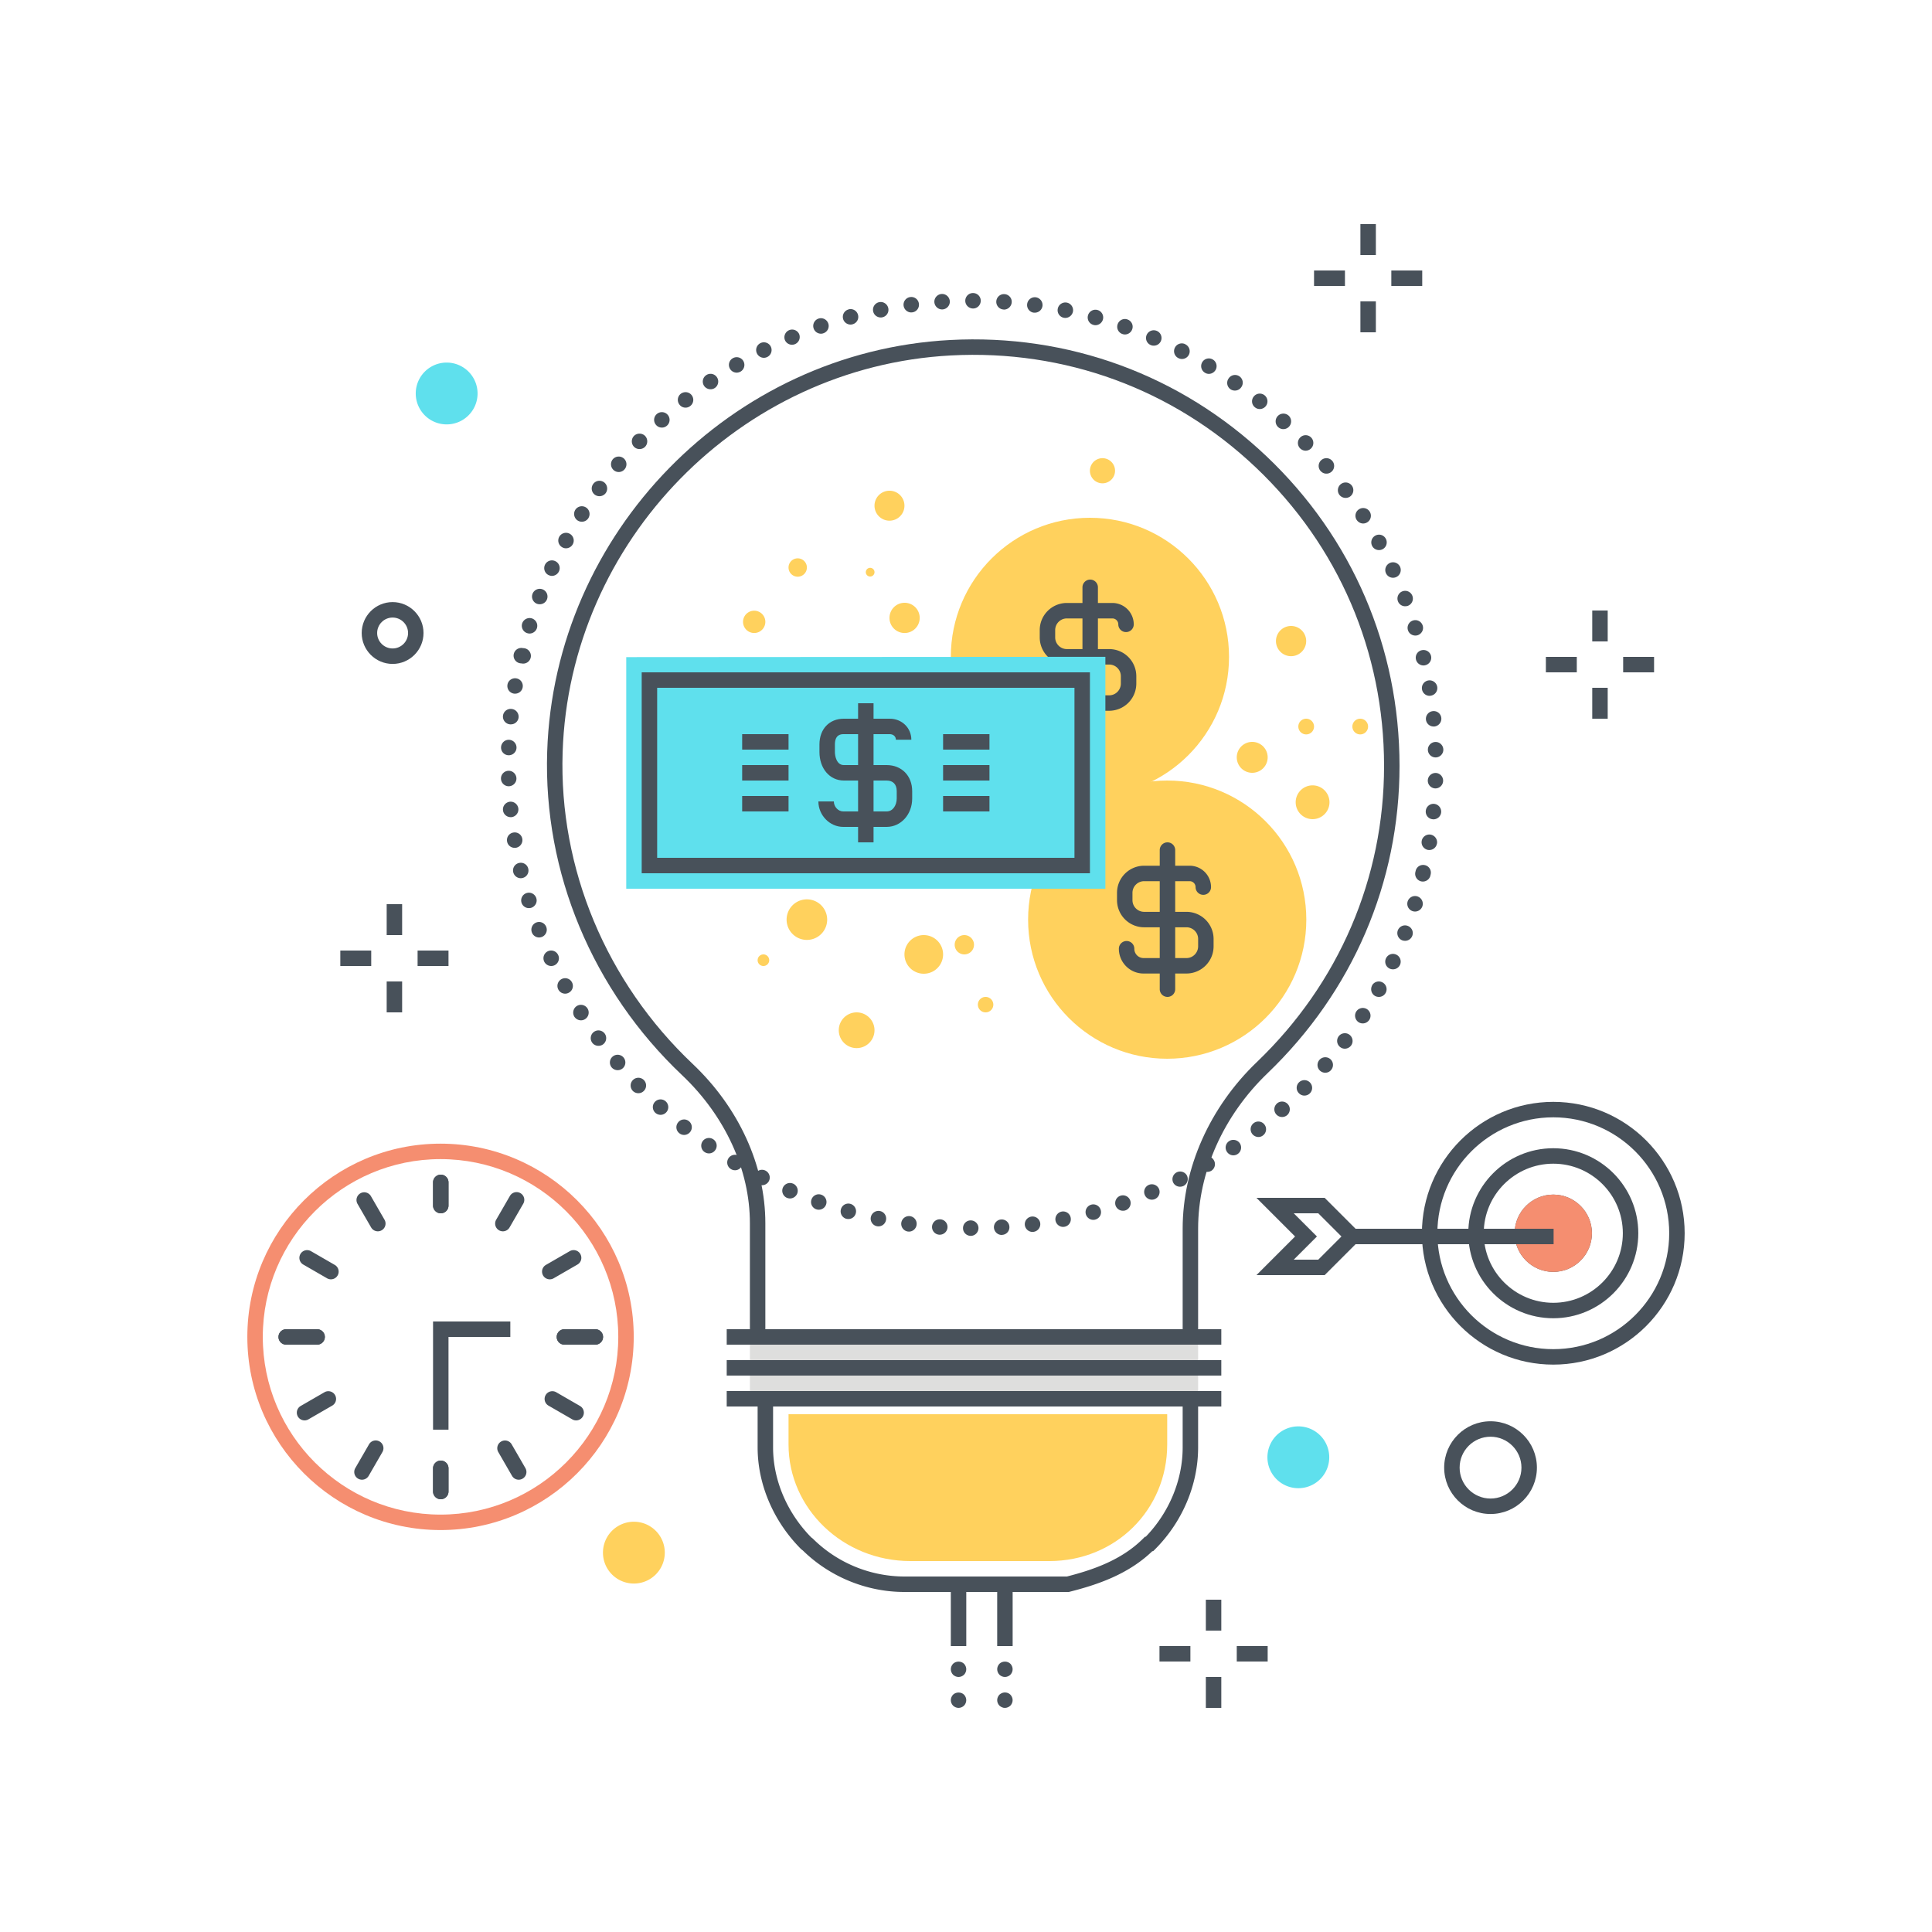 <?xml version="1.0" encoding="utf-8"?><svg xmlns="http://www.w3.org/2000/svg" width="250" height="250" viewBox="0 0 250 250"><g fill="none" fill-rule="evenodd"><path fill="#FFD15D" d="M169.036 119c0-9.941-8.059-18-18-18s-18 8.059-18 18 8.059 18 18 18 18-8.059 18-18"/><path fill="#475059" d="M153.53 125.973h-5.559c-1.759 0-3.19-1.439-3.19-3.207a1 1 0 1 1 2 0 1.2 1.2 0 0 0 1.19 1.207h5.559c.831 0 1.508-.683 1.508-1.523v-.95a1.51 1.51 0 0 0-1.508-1.509h-5.481a3.512 3.512 0 0 1-3.508-3.508v-.951a3.512 3.512 0 0 1 3.508-3.508h5.891a2.77 2.77 0 0 1 2.767 2.767 1 1 0 1 1-2 0 .768.768 0 0 0-.767-.767h-5.891a1.51 1.51 0 0 0-1.508 1.508v.951a1.51 1.51 0 0 0 1.508 1.508h5.481a3.513 3.513 0 0 1 3.508 3.509v.95a3.52 3.52 0 0 1-3.508 3.523"/><path fill="#475059" d="M151.07 129a1 1 0 0 1-1-1v-18a1 1 0 1 1 2 0v18a1 1 0 0 1-1 1"/><path fill="#FFD15D" d="M159.036 85c0-9.941-8.059-18-18-18s-18 8.059-18 18 8.059 18 18 18 18-8.059 18-18"/><path fill="#475059" d="M143.53 91.973h-5.559c-1.759 0-3.19-1.439-3.19-3.207a1 1 0 1 1 2 0 1.2 1.2 0 0 0 1.19 1.207h5.559c.831 0 1.508-.683 1.508-1.523v-.951a1.51 1.51 0 0 0-1.508-1.508h-5.481a3.512 3.512 0 0 1-3.508-3.508v-.951a3.512 3.512 0 0 1 3.508-3.508h5.891a2.77 2.77 0 0 1 2.767 2.767 1 1 0 1 1-2 0 .768.768 0 0 0-.767-.767h-5.891a1.51 1.51 0 0 0-1.508 1.508v.951a1.51 1.51 0 0 0 1.508 1.508h5.481a3.512 3.512 0 0 1 3.508 3.508v.951a3.52 3.52 0 0 1-3.508 3.523"/><path fill="#475059" d="M141.07 94.999a1 1 0 0 1-1-1v-18a1 1 0 1 1 2 0v18a1 1 0 0 1-1 1"/><path fill="#5FE0ED" d="M81.036 115V85.031l62-.039V115h-62"/><path fill="#48515A" d="M114.727 107h-5.615c-1.742 0-3.213-1.507-3.213-3.291h2c0 .688.567 1.291 1.213 1.291h5.615c.85 0 1.309-.861 1.309-1.671v-.959c0-.871-.477-1.37-1.309-1.37h-5.537c-1.827 0-3.154-1.555-3.154-3.698v-.961c0-1.998 1.267-3.341 3.154-3.341h5.951c1.562 0 2.786 1.194 2.786 2.719h-2c0-.472-.396-.719-.786-.719h-5.951c-.316 0-1.154 0-1.154 1.341v.961c0 .588.241 1.698 1.154 1.698h5.537c1.948 0 3.309 1.386 3.309 3.37v.959c0 2.059-1.454 3.671-3.309 3.671"/><path fill="#48515A" d="M111.036 109h2V91h-2zM122.036 101h6v-2h-6zM122.036 105h6v-2h-6zM122.036 97h6v-2h-6zM96.036 101h6v-2h-6zM96.036 97h6v-2h-6zM96.036 105h6v-2h-6z"/><path fill="#48515A" d="M85.036 111h54V89h-54v22zm-2 2h58V87h-58v26z"/><path fill="#5FE0ED" d="M61.797 50.917a4 4 0 1 1-8 0 4 4 0 0 1 8 0m110.207 137.655a4 4 0 1 1-8 0 4 4 0 0 1 8 0"/><path fill="#48515A" d="M99.036 172h54v-13.016c0-7.849 3.5-15.707 9.604-21.558 10.614-10.175 16.458-23.782 16.458-38.316 0-14.76-5.896-28.48-16.602-38.629-10.686-10.131-24.709-15.278-39.467-14.486-27.283 1.457-49.344 24.018-50.225 51.362-.485 15.044 5.649 29.738 16.829 40.314 5.976 5.654 9.403 13.165 9.403 20.608V172zm56 2h-58v-15.721c0-6.896-3.199-13.878-8.777-19.154-11.595-10.97-17.957-26.217-17.454-41.832.914-28.373 23.807-51.783 52.117-53.295 15.322-.824 29.862 4.52 40.95 15.032 11.109 10.531 17.226 24.765 17.226 40.08 0 15.084-6.063 29.204-17.074 39.759-5.712 5.477-8.988 12.808-8.988 20.115V174z"/><path fill="#FFD15D" d="M135.798 201.5h-18c-8.285 0-15.262-6.298-15.262-14.583V183.5h48v3.417c0 8.285-6.454 14.583-14.738 14.583"/><path fill="#FFD15D" d="M103.036 184v2.917c0 7.766 6.622 14.083 14.762 14.083h18c8.117 0 14.238-6.054 14.238-14.083V184h-47zm32.762 18h-18c-8.691 0-15.762-6.766-15.762-15.083V183h49v3.917c0 8.458-6.693 15.083-15.238 15.083z"/><path fill="#DEDEDD" d="M98.036 181h56v-8h-56z"/><path fill="#DEDEDD" d="M99.036 180h54v-6h-54v6zm-2 2h58v-10h-58v10z"/><path fill="#48515A" d="M94.036 174h64v-2h-64zM138.309 206h-21.295c-4.872 0-9.647-1.955-13.129-5.371l-.003-.001-.213-.166c-3.58-3.579-5.633-8.379-5.633-13.167V181h2v6.295c0 4.209 1.794 8.439 4.928 11.633l.208.162a16.87 16.87 0 0 0 11.842 4.91h21.044c3.314-.85 7.058-2.106 9.862-4.91l.227-.227.119-.02c3.035-3.149 4.77-7.34 4.77-11.548V181h2v6.295c0 4.836-2.033 9.643-5.578 13.188l-.227.227-.13.022c-3.147 3.019-7.151 4.342-10.671 5.237l-.121.031M94.036 178h64v-2h-64z"/><path fill="#48515A" d="M94.036 182h64v-2h-64zM192.875 185.911c-2.206 0-4 1.794-4 4 0 2.205 1.794 4 4 4 2.205 0 4-1.795 4-4 0-2.206-1.795-4-4-4zm0 10c-3.309 0-6-2.692-6-6 0-3.309 2.691-6 6-6 3.308 0 6 2.691 6 6 0 3.308-2.692 6-6 6z"/><path fill="#FFD15D" d="M86.023 200.911a4 4 0 1 0-8 0 4 4 0 0 0 8 0"/><path fill="#48515A" d="M176.036 33h2v-4h-2zM176.036 43h2v-4h-2zM180.036 37h4v-2h-4zM170.036 37h4v-2h-4zM206.036 83h2v-4h-2zM206.036 93h2v-4h-2zM210.036 87h4v-2h-4zM200.036 87h4v-2h-4zM50.036 121h2v-4h-2zM50.036 131h2v-4h-2zM54.036 125h4v-2h-4zM44.036 125h4v-2h-4zM50.803 79.911c-1.103 0-2 .897-2 2s.897 2 2 2 2-.897 2-2-.897-2-2-2zm0 6c-2.206 0-4-1.795-4-4 0-2.206 1.794-4 4-4 2.205 0 4 1.794 4 4 0 2.205-1.795 4-4 4zM156.036 211h2v-4h-2zM156.036 221h2v-4h-2zM160.036 215h4v-2h-4zM150.036 215h4v-2h-4zM123.036 213h2v-8h-2zM129.036 213h2v-8h-2zM124.036 217c-.26 0-.52-.11-.71-.29-.18-.19-.29-.45-.29-.71 0-.26.11-.52.29-.71.38-.37 1.05-.37 1.42 0 .18.19.29.45.29.71 0 .26-.11.52-.29.71-.19.18-.45.29-.71.29m6 0c-.26 0-.52-.11-.71-.29-.18-.19-.29-.45-.29-.71 0-.26.11-.52.29-.71.38-.37 1.039-.37 1.42 0 .18.19.29.45.29.71 0 .26-.11.52-.29.71-.19.18-.45.29-.71.29m-6 4c-.26 0-.52-.11-.71-.29-.18-.19-.29-.45-.29-.71 0-.26.11-.52.29-.71.38-.37 1.05-.37 1.42 0 .18.19.29.45.29.71 0 .26-.11.52-.29.71-.19.18-.45.29-.71.29m6 0c-.13 0-.26-.02-.38-.08-.12-.05-.23-.12-.33-.21-.18-.19-.29-.45-.29-.71 0-.26.11-.52.29-.71.1-.09.21-.16.33-.21.37-.15.81-.07 1.09.21.18.19.29.45.29.71 0 .26-.11.52-.29.71-.19.18-.45.29-.71.29"/><path fill="#F58E70" d="M57.005 149.989c-12.682 0-23 10.318-23 23s10.318 23 23 23 23-10.318 23-23-10.318-23-23-23zm0 48c-13.785 0-25-11.215-25-25s11.215-25 25-25 25 11.215 25 25-11.215 25-25 25z"/><path fill="#48515A" d="M77.036 174h-4a1 1 0 0 1 0-2h4a1 1 0 0 1 0 2"/><path fill="#48515A" d="M77.036 174h-4a1 1 0 0 1 0-2h4a1 1 0 0 1 0 2m-9.914 17.473a.998.998 0 0 1-.867-.5l-1.778-3.079a1 1 0 0 1 1.732-1l1.778 3.079a1 1 0 0 1-.865 1.5m4.02-25.928a1 1 0 0 1-.501-1.866l3.079-1.778a1 1 0 1 1 1 1.732l-3.079 1.778a.995.995 0 0 1-.499.134m3.409 18.253a.997.997 0 0 1-.499-.134l-3.079-1.777a1 1 0 0 1 1-1.733l3.079 1.778a1 1 0 0 1-.501 1.866m-9.482-24.465a1.002 1.002 0 0 1-.865-1.5l1.778-3.079a1 1 0 0 1 1.732 1l-1.778 3.079a.998.998 0 0 1-.867.5M58.036 185h-2v-14h10v2h-8v12M57.036 157a1 1 0 0 1-1-1v-3a1 1 0 0 1 2 0v3a1 1 0 0 1-1 1m0 37a1 1 0 0 1-1-1v-3a1 1 0 0 1 2 0v3a1 1 0 0 1-1 1m-16-20h-4a1 1 0 0 1 0-2h4a1 1 0 0 1 0 2"/><path fill="#48515A" d="M57.036 157a1 1 0 0 1-1-1v-3a1 1 0 0 1 2 0v3a1 1 0 0 1-1 1m0 37a1 1 0 0 1-1-1v-3a1 1 0 0 1 2 0v3a1 1 0 0 1-1 1m-16-20h-4a1 1 0 0 1 0-2h4a1 1 0 0 1 0 2m5.804 17.473a1 1 0 0 1-.866-1.5l1.778-3.079a1 1 0 1 1 1.733 1l-1.778 3.079a1 1 0 0 1-.867.5m-4.02-25.928a.992.992 0 0 1-.499-.134l-3.08-1.778a1 1 0 1 1 1.001-1.732l3.079 1.778a1 1 0 0 1-.501 1.866m-3.41 18.253a1 1 0 0 1-.501-1.866l3.079-1.778a1 1 0 0 1 1 1.733l-3.079 1.777a.997.997 0 0 1-.499.134m9.482-24.465a1 1 0 0 1-.867-.5l-1.778-3.079a1.001 1.001 0 0 1 1.733-1l1.778 3.079a1.003 1.003 0 0 1-.866 1.5M125.906 39.92c-.55-.01-1-.45-1-1.01.01-.55.45-1 1.01-.99.55 0 1 .45.99 1 0 .55-.44 1-.99 1h-.01zm-5-.82c-.03-.55.39-1.02.94-1.06.55-.03 1.019.38 1.06.94.03.55-.39 1.02-.94 1.06h-.06c-.521 0-.96-.41-1-.94zm8.94.95a.996.996 0 1 1 .14-1.99c.55.04.97.51.93 1.06-.04.53-.48.94-1 .94-.02 0-.04 0-.07-.01zm-12.92-.49a.995.995 0 0 1 .86-1.12.988.988 0 0 1 1.12.86.993.993 0 0 1-.86 1.12c-.04 0-.09.01-.13.01-.49 0-.92-.37-.99-.87zm16.84.89v.01a.995.995 0 0 1-.85-1.13 1 1 0 0 1 1.12-.86c.55.08.93.58.86 1.13a1 1 0 0 1-.99.86c-.05 0-.09 0-.14-.01zm-20.78-.17c-.11-.54.24-1.07.78-1.18.54-.11 1.07.24 1.18.79a.992.992 0 0 1-.78 1.17c-.07.02-.14.02-.2.02-.47 0-.89-.33-.98-.8zm24.67.84a.994.994 0 0 1-.78-1.18c.11-.54.64-.89 1.18-.78.54.11.89.64.78 1.18a1.012 1.012 0 0 1-1.18.78zm-28.56.14a.994.994 0 0 1 .71-1.22v-.01a.995.995 0 0 1 1.22.71.988.988 0 0 1-.7 1.22c-.09.03-.18.04-.26.04-.44 0-.85-.29-.97-.74zm32.39.78a.99.99 0 0 1-.7-1.23 1.002 1.002 0 1 1 1.93.54c-.13.44-.53.73-.97.73-.08 0-.17-.01-.26-.04zm-36.2.46a1 1 0 0 1 .62-1.27c.52-.18 1.09.1 1.27.62a.993.993 0 0 1-.62 1.27c-.1.04-.21.06-.32.06-.42 0-.81-.26-.95-.68zm39.95.72a.988.988 0 0 1-.61-1.27c.18-.52.75-.8 1.27-.61.52.18.8.75.61 1.27a.998.998 0 0 1-.94.67.96.96 0 0 1-.33-.06zm-43.67.78a1 1 0 0 1 1.84-.78 1.001 1.001 0 0 1-.92 1.39c-.39 0-.76-.23-.92-.61zm47.34.65a.991.991 0 0 1-.53-1.31c.22-.51.81-.74 1.32-.52a.995.995 0 0 1-.4 1.91.88.88 0 0 1-.39-.08zm-50.95 1.1a.998.998 0 1 1 1.78-.91 1.007 1.007 0 0 1-.89 1.46 1 1 0 0 1-.89-.55zm54.51.58a.997.997 0 0 1-.43-1.35.998.998 0 0 1 1.34-.44v.01a1 1 0 1 1-.91 1.78zm-58 1.4a.986.986 0 0 1 .35-1.37.998.998 0 0 1 1.37.35c.28.48.12 1.09-.35 1.37-.161.09-.34.14-.51.14-.34 0-.68-.18-.86-.49zm61.45.5a.995.995 0 1 1 1.02-1.71c.48.28.63.9.35 1.37-.19.31-.52.49-.86.49-.18 0-.35-.05-.51-.15zm-64.8 1.71a.997.997 0 0 1 .26-1.39.99.99 0 0 1 1.39.26c.31.45.19 1.08-.26 1.39a.97.97 0 0 1-.56.17c-.32 0-.64-.15-.83-.43zm68.11.43a.998.998 0 0 1-.25-1.39.996.996 0 1 1 1.639 1.13c-.189.28-.5.43-.819.43a1 1 0 0 1-.57-.17zm-71.301 1.99a1 1 0 0 1 .161-1.4c.44-.34 1.07-.27 1.41.17.34.43.27 1.06-.17 1.4a.963.963 0 0 1-.62.22c-.29 0-.59-.13-.781-.39zm74.471.35a.98.98 0 0 1-.16-1.4.99.99 0 0 1 1.399-.16 1 1 0 0 1-.619 1.78c-.22 0-.44-.07-.62-.22zM84.906 55a.988.988 0 0 1 .07-1.41.996.996 0 0 1 1.409.07.996.996 0 0 1-.069 1.41.962.962 0 0 1-.67.26c-.28 0-.55-.11-.74-.33zm80.49.27a1.01 1.01 0 0 1-.07-1.42 1.01 1.01 0 0 1 1.42-.07 1.009 1.009 0 0 1-.68 1.75c-.24 0-.48-.09-.67-.26zm-83.34 2.56c-.39-.39-.4-1.02-.02-1.42.389-.39 1.02-.4 1.42-.02.39.39.4 1.02.02 1.42a1.015 1.015 0 0 1-1.42.02zm86.17.18a.996.996 0 0 1 .03-1.41.987.987 0 0 1 1.41.02 1.005 1.005 0 0 1-.72 1.7c-.26 0-.52-.11-.72-.31zm-88.81 2.83a1.01 1.01 0 0 1-.12-1.41c.36-.42.99-.47 1.41-.12a1 1 0 0 1 .12 1.41.99.99 0 0 1-1.41.12zm91.46.09v.01a.997.997 0 0 1 .11-1.41.997.997 0 0 1 1.41.11.998.998 0 0 1-.761 1.65.97.97 0 0 1-.759-.36zm-93.9 3.09a.996.996 0 0 1-.21-1.4c.33-.45.95-.54 1.4-.21.44.33.53.96.21 1.4a1.02 1.02 0 0 1-1.4.21zm96.34.01c-.33-.45-.23-1.07.21-1.4a.994.994 0 0 1 1.4.21c.33.44.23 1.07-.21 1.4a1.018 1.018 0 0 1-1.4-.21zm-98.57 3.32c-.46-.3-.59-.92-.3-1.38.3-.47.92-.6 1.39-.3.46.3.589.91.299 1.38a1.002 1.002 0 0 1-1.389.3zm100.81-.07a.988.988 0 0 1 .3-1.38.993.993 0 0 1 1.38.3 1.002 1.002 0 0 1-.84 1.54c-.33 0-.65-.17-.84-.46zm-102.8 3.54a1 1 0 1 1 1.359-.39c-.179.33-.529.52-.879.52-.16 0-.33-.04-.48-.13zm104.81-.15v-.01a.992.992 0 0 1 .4-1.35.989.989 0 0 1 1.35.39 1 1 0 0 1-.39 1.36c-.15.08-.32.12-.48.12a1 1 0 0 1-.88-.51zm-106.57 3.75c-.5-.23-.71-.83-.48-1.33.23-.5.83-.72 1.33-.48.5.23.72.83.48 1.33-.17.36-.53.58-.91.58-.14 0-.281-.04-.42-.1zm108.35-.24c-.231-.5-.01-1.09.49-1.33.5-.23 1.1-.01 1.33.49.23.5.01 1.1-.49 1.33a1.003 1.003 0 0 1-1.33-.49zm-109.86 3.95a1 1 0 1 1 .72-1.87 1 1 0 0 1 .57 1.3c-.15.39-.53.63-.93.63-.12 0-.24-.02-.36-.06zm111.41-.32a.997.997 0 0 1 1.86-.72 1 1 0 0 1-.57 1.3c-.12.04-.24.06-.36.06a.99.99 0 0 1-.93-.64zm-112.67 4.12c-.53-.16-.82-.73-.66-1.25.17-.53.73-.82 1.26-.66.52.17.82.73.65 1.26-.13.42-.53.7-.95.7-.101 0-.2-.02-.3-.05zm113.96-.39a.997.997 0 0 1 .66-1.25.997.997 0 0 1 1.25.66c.17.52-.13 1.08-.66 1.25-.1.03-.2.04-.29.04-.43 0-.83-.27-.96-.7zm-114.96 4.27a.996.996 0 1 1 .46-1.94 1 1 0 1 1-.23 1.97c-.08 0-.16-.01-.23-.03zm116-.47c-.13-.54.2-1.08.74-1.2.54-.13 1.08.2 1.21.74a1 1 0 0 1-.75 1.2c-.07.02-.15.03-.22.03-.46 0-.87-.31-.98-.77zm-116.74 4.41a.997.997 0 0 1-.82-1.15v-.01c.09-.54.61-.9 1.15-.81.549.09.91.61.819 1.15-.079.49-.5.83-.979.83-.06 0-.12 0-.17-.01zm117.52-.55a.997.997 0 0 1 .82-1.15c.539-.09 1.059.28 1.15.82a.999.999 0 0 1-.82 1.15c-.06.01-.11.02-.17.02-.48 0-.9-.35-.98-.84zm-118 4.53a1.001 1.001 0 1 1 .21-1.99c.55.06.94.55.89 1.1a.997.997 0 0 1-.991.89h-.109zm118.51-.62a.999.999 0 0 1 .9-1.09.985.985 0 0 1 1.09.89c.05.55-.35 1.04-.9 1.1h-.09a1 1 0 0 1-1-.9zm-118.72 4.62a.995.995 0 0 1-.96-1.03c.02-.56.48-.99 1.029-.97.56.02.991.49.971 1.04-.02.54-.47.96-1 .96h-.04zm118.97-.69c-.02-.55.42-1.01.97-1.03.55-.02 1.01.42 1.03.97.02.55-.42 1.01-.97 1.03h-.03c-.54 0-.98-.43-1-.97zm-119.94 3.73a.997.997 0 0 1 .97-1.03c.55-.02 1.01.42 1.03.97.02.55-.42 1.01-.97 1.03h-.03c-.54 0-.98-.43-1-.97zm120.9 1.25c-.55-.02-.99-.48-.97-1.04.02-.55.49-.98 1.04-.96a1.001 1.001 0 0 1-.03 2h-.04zm-120.64 2.82c-.06-.55.35-1.04.9-1.1.54-.05 1.03.35 1.09.9.05.55-.35 1.04-.901 1.1h-.099a.997.997 0 0 1-.99-.9zm120.299 1.17a.985.985 0 0 1-.889-1.09 1 1 0 0 1 1.09-.9c.549.06.95.55.9 1.1a1 1 0 0 1-1 .9c-.03 0-.06 0-.101-.01zm-119.769 2.87a.984.984 0 0 1 .82-1.15.99.99 0 0 1 1.15.82c.089.54-.28 1.06-.82 1.15-.06.01-.11.01-.17.01-.481 0-.9-.34-.98-.83zm119.17 1.1c-.54-.1-.91-.61-.82-1.15v-.01c.09-.54.61-.91 1.16-.82.54.1.91.61.82 1.16h-.01c-.08.49-.5.83-.98.83-.06 0-.11 0-.17-.01zm-118.37 2.89a.985.985 0 0 1 .74-1.2c.54-.13 1.08.2 1.2.74.13.54-.2 1.08-.741 1.2a.842.842 0 0 1-.23.03c-.449 0-.859-.31-.969-.77zm117.49 1.18c-.541-.12-.88-.66-.76-1.2.01-.02.01-.04.02-.07 0-.03.01-.06.02-.09.12-.54.66-.87 1.199-.74a.99.99 0 0 1 .741 1.2c0 .03-.011.05-.02.07 0 .02-.01.05-.01.07a1.005 1.005 0 0 1-1.19.76zm-116.42 2.76a.997.997 0 0 1 .66-1.25.998.998 0 0 1 1.25.66c.17.52-.13 1.08-.66 1.25-.101.03-.2.04-.29.04a.995.995 0 0 1-.96-.7zm115.33 1.1a1.003 1.003 0 1 1 1.25-.67 1.005 1.005 0 0 1-1.25.67zm-113.99 2.75a1 1 0 0 1 .57-1.29.99.99 0 0 1 1.29.58c.199.51-.06 1.09-.57 1.29-.12.04-.24.07-.36.07a1 1 0 0 1-.93-.65zm112.63 1.02c-.52-.2-.77-.78-.58-1.29.2-.52.78-.78 1.29-.58.52.2.78.77.58 1.29a.99.99 0 0 1-.93.64c-.12 0-.24-.02-.36-.06zm-111.04 2.74c-.23-.5-.02-1.1.48-1.33.51-.23 1.1-.01 1.33.49.24.5.02 1.09-.48 1.33a1.01 1.01 0 0 1-1.33-.49zm109.41.92a.994.994 0 0 1-.48-1.33c.23-.5.83-.72 1.33-.48.5.23.709.83.48 1.33a1 1 0 0 1-.91.57c-.14 0-.28-.03-.42-.09zm-107.57 2.72a.995.995 0 0 1 .4-1.36.992.992 0 0 1 1.35.4c.27.48.09 1.09-.391 1.35a.959.959 0 0 1-.48.13.997.997 0 0 1-.879-.52zm105.68.82c-.48-.27-.65-.88-.38-1.37h-.01a1 1 0 0 1 1.36-.38c.49.27.66.88.39 1.36a.985.985 0 0 1-.87.51c-.17 0-.34-.04-.49-.12zm-103.61 2.69c-.29-.47-.16-1.09.309-1.39a1.003 1.003 0 1 1 .54 1.85c-.329 0-.649-.17-.849-.46zm101.47.7c-.46-.31-.59-.93-.29-1.39.3-.46.93-.59 1.39-.29.46.31.59.93.28 1.39a1.004 1.004 0 0 1-1.38.29zm-99.161 2.66a1.004 1.004 0 0 1 .211-1.4c.45-.33 1.07-.23 1.4.21.33.45.23 1.07-.21 1.4-.18.13-.39.19-.59.19-.311 0-.62-.14-.811-.4zm96.781.56c-.44-.34-.52-.96-.19-1.4.34-.44.97-.52 1.4-.19.44.34.53.97.19 1.41-.201.25-.5.39-.8.39-.21 0-.42-.07-.6-.21zm-94.26 2.64a1 1 0 0 1 .12-1.41 1 1 0 1 1 1.29 1.53.99.99 0 0 1-.641.23c-.29 0-.569-.12-.769-.35zm91.68.44a.998.998 0 0 1-.11-1.41c.36-.42.99-.47 1.409-.12.421.36.471.99.111 1.41-.19.24-.47.36-.76.36-.23 0-.46-.08-.65-.24zm-88.951 2.59a1 1 0 0 1 .031-1.42.996.996 0 0 1 1.41.03c.38.4.37 1.03-.03 1.41-.19.19-.44.28-.69.28-.26 0-.53-.1-.721-.3zm86.211.32a.987.987 0 0 1-.02-1.41 1 1 0 1 1 .71 1.7c-.25 0-.5-.1-.69-.29zM84.806 144a.997.997 0 1 1 1.34-1.48c.41.37.44 1.01.07 1.41a.996.996 0 0 1-1.41.07zm80.35.21a.989.989 0 0 1 .08-1.41h-.01a1 1 0 0 1 1.42.08c.37.41.33 1.04-.08 1.41a1 1 0 0 1-.67.25c-.27 0-.54-.11-.74-.33zm-77.25 2.43a.982.982 0 0 1-.16-1.4c.34-.44.97-.51 1.4-.16a1 1 0 0 1-.62 1.78c-.22 0-.44-.07-.62-.22zm74.14.1a.992.992 0 0 1 .17-1.4.99.99 0 0 1 1.399.17.991.991 0 0 1-.169 1.4c-.18.15-.4.22-.61.22-.3-.01-.59-.14-.79-.39zm-70.88 2.33c-.45-.31-.56-.93-.25-1.39.31-.45.94-.56 1.39-.25.46.32.57.94.25 1.39-.191.28-.5.43-.82.43-.2 0-.39-.06-.57-.18zm67.61-.01a.988.988 0 0 1 .26-1.39c.45-.31 1.079-.19 1.39.26a1.007 1.007 0 0 1-.83 1.57c-.32 0-.63-.16-.82-.44zm-64.19 2.22a.993.993 0 0 1-.34-1.37c.28-.47.9-.62 1.37-.34.48.28.63.9.34 1.37a.977.977 0 0 1-1.37.34zm60.77-.13a.998.998 0 1 1 1.72-1.01c.28.47.12 1.09-.35 1.37-.16.09-.341.13-.51.13a.98.98 0 0 1-.86-.49zm-57.21 2.11a.994.994 0 0 1-.43-1.34.99.99 0 0 1 1.34-.44c.5.25.69.86.44 1.35a1.012 1.012 0 0 1-1.35.43zm53.66-.25a.998.998 0 0 1 1.78-.9c.25.5.049 1.1-.44 1.35-.15.07-.3.1-.45.1-.37 0-.72-.2-.89-.55zm-49.98 1.99c-.5-.22-.74-.81-.52-1.32a1 1 0 0 1 1.309-.52h.011c.5.22.739.81.52 1.32-.17.37-.531.6-.92.6-.13 0-.27-.03-.4-.08zm46.309-.37a.993.993 0 0 1 .531-1.31c.51-.21 1.09.03 1.31.53.21.51-.03 1.1-.54 1.31h.01a1 1 0 0 1-1.311-.53zm-42.52 1.85a.996.996 0 0 1-.609-1.27c.19-.53.76-.8 1.28-.61a.998.998 0 1 1-.671 1.88zm38.741-.48c-.17-.52.1-1.09.62-1.27a1 1 0 1 1 .659 1.89.937.937 0 0 1-.329.05c-.421 0-.8-.26-.95-.67zm-34.85 1.71a.997.997 0 0 1-.69-1.23c.14-.54.7-.85 1.23-.7.53.15.839.7.69 1.23a.983.983 0 0 1-.96.73c-.09 0-.18-.01-.27-.03zm31-.6c-.141-.54.17-1.08.71-1.23a.994.994 0 0 1 1.22.71.988.988 0 0 1-.7 1.22c-.09.03-.18.04-.26.04-.44 0-.85-.3-.97-.74zm-27.04 1.56c-.54-.11-.89-.64-.78-1.18.12-.55.65-.89 1.19-.78.54.11.89.64.77 1.18a.994.994 0 0 1-1.18.78zm23.12-.71c-.11-.54.25-1.07.79-1.18a.991.991 0 0 1 1.17.79.992.992 0 0 1-.78 1.17c-.07.01-.131.02-.2.02-.47 0-.88-.33-.98-.8zm-19.1 1.4a1.01 1.01 0 0 1-.86-1.13c.08-.55.58-.93 1.13-.86.55.08.93.58.85 1.13-.07.5-.491.87-.991.87-.039 0-.089-.01-.129-.01zm15.129-.82a1.004 1.004 0 0 1 1.991-.26c.07.55-.32 1.05-.87 1.12-.04.01-.08.01-.13.01-.491 0-.92-.37-.991-.87zm-11.079 1.23a.996.996 0 0 1-.93-1.06c.04-.55.52-.97 1.07-.93.55.03.97.51.93 1.06-.04.53-.48.93-1 .93h-.07zm7.079-.91c-.029-.55.391-1.03.941-1.06a.989.989 0 0 1 1.059.93.983.983 0 0 1-.929 1.06.2.2 0 0 1-.071.01c-.519 0-.959-.41-1-.94zm-4 .05c0-.55.451-1 1-.99.551 0 1 .45 1 1-.009.55-.449 1-1.009 1-.55-.01-1-.45-.991-1.01z"/><path fill="#475059" d="M200.995 150.581c-4.963 0-9 4.038-9 9s4.037 9 9 9c4.962 0 9-4.038 9-9s-4.038-9-9-9zm0 20c-6.066 0-11-4.935-11-11s4.934-11 11-11c6.065 0 11 4.935 11 11s-4.935 11-11 11zm0-26c-8.271 0-15 6.729-15 15s6.729 15 15 15 15-6.729 15-15-6.729-15-15-15zm0 32c-9.374 0-17-7.626-17-17 0-9.374 7.626-17 17-17 9.374 0 17 7.626 17 17 0 9.374-7.626 17-17 17z"/><path fill="#475059" d="M200.995 156.581c-1.654 0-3 1.346-3 3s1.346 3 3 3 3-1.346 3-3-1.346-3-3-3zm0 8c-2.757 0-5-2.243-5-5s2.243-5 5-5 5 2.243 5 5-2.243 5-5 5z"/><path fill="#F58E70" d="M200.995 155.581a4 4 0 1 0 0 8 4 4 0 0 0 0-8"/><path fill="#F58E70" d="M200.995 156.581c-1.654 0-3 1.346-3 3s1.346 3 3 3 3-1.346 3-3-1.346-3-3-3zm0 8c-2.757 0-5-2.243-5-5s2.243-5 5-5 5 2.243 5 5-2.243 5-5 5z"/><path fill="#475059" d="M174.036 161h27v-2h-27z"/><path fill="#475059" d="M167.41 163h3.172l3-3-3-3h-3.172l3 3-3 3zm4 2h-8.828l5-5-5-5h8.828l5 5-5 5z"/><path fill="#FFD15D" d="M104.411 73.438a1.188 1.188 0 1 1-2.376-.002 1.188 1.188 0 0 1 2.376.002m17.625 50.062a2.5 2.5 0 1 1-5 0 2.5 2.5 0 0 1 5 0m-22.5.75a.75.75 0 1 1-1.5 0 .75.75 0 0 1 1.5 0m7.5-5.25a2.625 2.625 0 1 1-5.25 0 2.625 2.625 0 0 1 5.25 0m63-24.984a1.016 1.016 0 1 1-2.032 0 1.016 1.016 0 0 1 2.032 0m-4.927-11.061a1.955 1.955 0 1 1 3.911.001 1.955 1.955 0 0 1-3.911-.001m2.552 20.858a2.187 2.187 0 1 1 4.374-.002 2.187 2.187 0 0 1-4.374.002M164.036 98a2 2 0 1 1-4 0 2 2 0 0 1 4 0m12.992-3.984a1.016 1.016 0 1 1-2.032 0 1.016 1.016 0 0 1 2.032 0M128.536 130a1 1 0 1 1-2 0 1 1 0 0 1 2 0m-5-7.75a1.25 1.25 0 1 1 2.5 0 1.25 1.25 0 0 1-2.5 0m-6.5-56.813a1.938 1.938 0 1 1-3.876 0 1.938 1.938 0 0 1 3.876 0m-5 8.626a.563.563 0 1 1 1.125 0 .563.563 0 0 1-1.125 0m-15.887 6.404a1.443 1.443 0 1 1 2.886 0 1.443 1.443 0 0 1-2.886 0m22.86-.512a1.955 1.955 0 1 1-3.911.001 1.955 1.955 0 0 1 3.911-.001m25.277-19.08a1.626 1.626 0 1 1-3.251-.001 1.626 1.626 0 0 1 3.251.001m-31.125 72.438a2.312 2.312 0 1 1-4.624 0 2.312 2.312 0 0 1 4.624 0"/></g></svg>